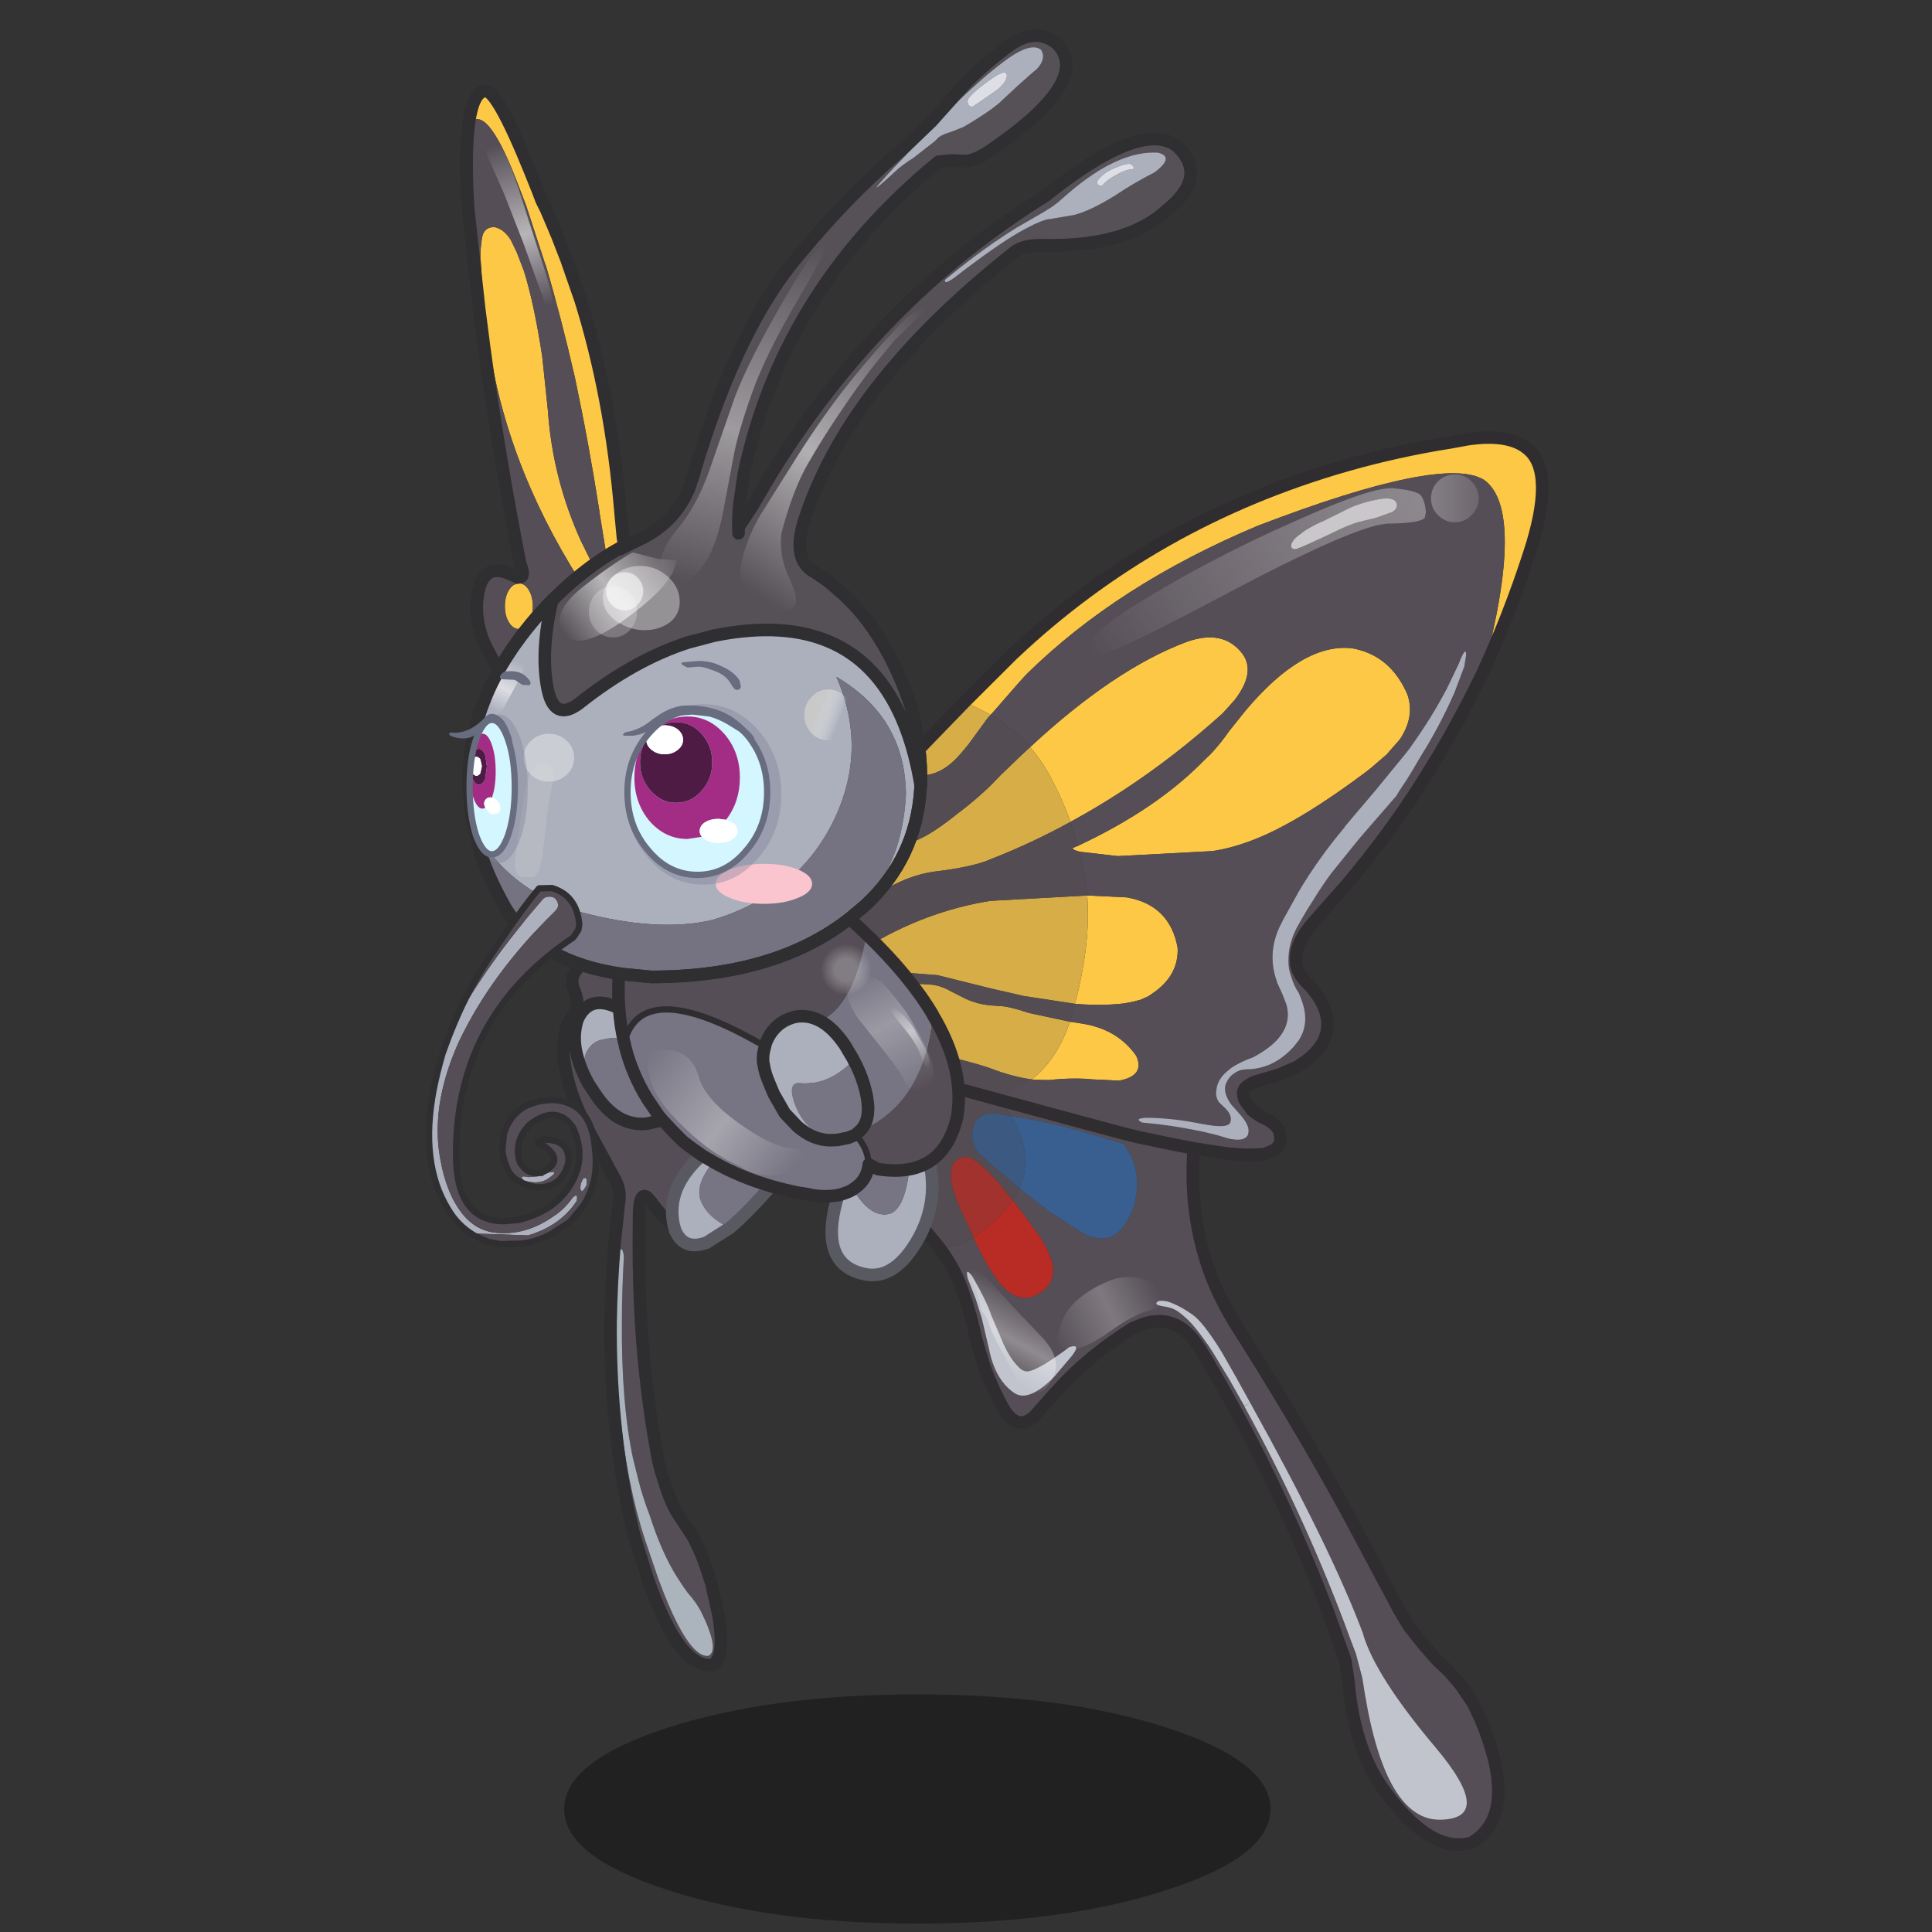 <svg xmlns:ffdec="https://www.free-decompiler.com/flash" xmlns:xlink="http://www.w3.org/1999/xlink" ffdec:objectType="frame" height="100" width="100" xmlns="http://www.w3.org/2000/svg"><rect width="100%" height="100%" fill="#333333" stroke="none"/><use ffdec:characterId="25" height="100" width="100" xlink:href="#a"/><defs><g id="a"><use ffdec:characterId="1" height="36.4" transform="matrix(.325 0 0 .326 29.2 87.7)" width="112.5" xlink:href="#b"/><use ffdec:characterId="2" height="132.3" transform="matrix(.325 0 0 .326 44.725 52.674)" width="102" xlink:href="#c"/><use ffdec:characterId="3" height="115.9" transform="matrix(.325 0 0 .326 43.6 22.324)" width="112.45" xlink:href="#d"/><use ffdec:characterId="4" height="96.6" transform="matrix(.325 0 0 .326 23.825 4.374)" width="30.15" xlink:href="#e"/><use ffdec:characterId="5" height="113.45" transform="matrix(.325 0 0 .326 28.825 49.524)" width="35.2" xlink:href="#f"/><use ffdec:characterId="6" height="22.2" transform="matrix(.325 0 0 .326 42.725 59.074)" width="18" xlink:href="#g"/><use ffdec:characterId="7" height="17.9" transform="matrix(.325 0 0 .326 34.475 58.924)" width="18.85" xlink:href="#h"/><use ffdec:characterId="8" height="21.25" transform="matrix(.325 0 0 .326 29.425 51.574)" width="17.7" xlink:href="#i"/><use ffdec:characterId="9" height="46.05" transform="matrix(.325 0 0 .326 31.675 47.224)" width="56.25" xlink:href="#j"/><use ffdec:characterId="10" height="21.7" transform="matrix(.325 0 0 .326 39.175 52.274)" width="18.7" xlink:href="#k"/><use ffdec:characterId="11" height="72.75" transform="matrix(.325 0 0 .326 23.933 27.174)" width="74.05" xlink:href="#l"/><use ffdec:characterId="12" height="28.65" transform="matrix(.325 0 0 .326 32.38 36.45)" width="24.8" xlink:href="#m"/><clipPath id="n" transform="matrix(1.006 0 0 .399 29.2 36.4)"><path d="M4.25 4.15Q5.35.95 6.8.95q1.5 0 2.6 3.2 1.05 3.05 1.05 7.5 0 4.4-1.05 7.55-1.1 3.1-2.6 3.1-1.45 0-2.55-3.1-1-3.15-1-7.55 0-4.45 1-7.5" fill="#d4f6ff" fill-rule="evenodd"/></clipPath><g clip-path="url(#n)"><use ffdec:characterId="14" height="20.1" transform="matrix(.325 0 0 .326 32.836 37.085)" width="16.8" xlink:href="#o"/></g><use ffdec:characterId="15" height="27.4" transform="matrix(.325 0 0 .326 32.25 36.515)" width="23.45" xlink:href="#p"/><use ffdec:characterId="16" height="23.55" transform="matrix(.325 0 0 .326 24.308 36.983)" width="9.25" xlink:href="#q"/><clipPath id="r" transform="matrix(.325 0 0 .326 23.25 36.95)"><path d="M4.25 4.15Q5.35.95 6.8.95q1.5 0 2.6 3.2 1.05 3.05 1.05 7.5 0 4.4-1.05 7.55-1.1 3.1-2.6 3.1-1.45 0-2.55-3.1-1-3.15-1-7.55 0-4.45 1-7.5" fill="#d4f6ff" fill-rule="evenodd"/></clipPath><g clip-path="url(#r)"><use ffdec:characterId="17" height="12.8" transform="matrix(.325 0 0 .326 24.324 37.976)" width="4.85" xlink:href="#s"/></g><use ffdec:characterId="18" height="22.8" transform="matrix(.325 0 0 .326 23.25 36.95)" width="10.95" xlink:href="#t"/><use ffdec:characterId="19" height="4.6" transform="matrix(.325 0 0 .326 25.87 34.211)" width="38.4" xlink:href="#u"/><use ffdec:characterId="20" height="76.3" transform="matrix(.325 0 0 .326 36.625 6.874)" width="77.95" xlink:href="#v"/><use ffdec:characterId="21" height="57.8" transform="matrix(.325 0 0 .326 22.037 45.737)" width="27.6" xlink:href="#w"/><use ffdec:characterId="22" height="87.7" transform="matrix(.325 0 0 .326 31.775 1.524)" width="73.05" xlink:href="#x"/><use ffdec:characterId="23" height="134" transform="scale(.72 .746)" width="138.95" xlink:href="#y"/></g><g id="c"><path d="m15.1 2.8 9.35 1.8q8.2 1.65 15.8 4.7l8.05 3.3q5.1 2.15 3.2 7.1-.9 11.85 3.5 22.05 1.3 2.9 3 5.7 9.55 14.9 17.8 29.85l8.45 15.8 1.5 2.5.9 1.15 1.65 2.05 1.95 2.2 1.9 1.8 1.45 1.65.65.85 1.7 2.5 1.2 2.5q6.35 15.15-1.4 19.7-6.7 1.95-14.4-9-4.15-6.05-5.15-15.85l-.05-.7-.35-2.3-.15-1.05-.15-.45L72.75 93q-6.45-16.7-14.6-31.6-2.7-4.95-5.6-9.75-1-1.6-2.15-2.65-2.95-2.7-7-1.35l-1.7.7q-6.7 4.25-11.15 9l-.45.5-1.15 1.25-.35.4-2.4 2.7q-3 2.9-5.45-1.95-1.5-2.85-2.55-5.7v-.05l-.05-.05-1.45-4.9q-.8-4.05-2.45-8.3-1.15-2.95-3.4-5.9 2.3.55 5.55-1.45l.5 1.05 1.85 3.55 1.85 2.65q2.8 3.25 5.5 2 3.35-1.35 2.95-4.9l-.75-2.2-1.25-2.2L24 29.7 22.7 28l1.05-1.9 4.65 3.6 5.15 3.35q3.2 1.85 5.45.35 1.55-1.05 2.7-3.7l.2-.5q1.65-5.85-1.55-10.15l-1.35-.4-4.45-1.35q-5.85-1.7-12.2-2.7-.95-1.55-2.3-3.15L15.1 2.8m17 49.9q1.55-2-.4-1.4-4.5 3.35-6.3 3.8-1 .3-1.95-.8-1.15-1.15-2.2-3.4l-1.95-4.55q-.8-2.4-3.1-6.35-1.15-1.5-.7.4l.1.25 1.2 3.1.95 3 1.15 4.9q.25 1.25.65 2.35 1.15 3.15 3.45 4.65 2.3 1.4 6.25-2.6l2.85-3.35m28.4 7.45L58.2 56l-1.6-2.8-.6-1.05q-3-4.85-4.7-6-1.7-1.2-3.05-1.75-1.35-.6-2.4-.4-.85.55.6.8 1.5.2 2.3.7.8.5 2 1.65 1.15 1.15 2.9 3.65l.05.05.85 1.3 2.65 4.35 2.35 4.15v.05Q69.4 78.5 76.4 97.55l.95 2.5 1 3.8.35 2.2q3.35 20.45 12.1 20.3 8.75-.2-.8-11.5-9.6-11.35-11.55-18.05v-.05q-5.1-13.55-17.95-36.6" fill="#554e56" fill-rule="evenodd" transform="translate(1 1)"/><path d="M22.35 14.6q6.35 1 12.2 2.7L39 18.65l1.35.4q3.2 4.3 1.55 10.15l-.2.5q-1.15 2.65-2.7 3.7-2.25 1.5-5.45-.35L28.4 29.7l-4.65-3.6q2.4-5.4-1.4-11.5" fill="#395f90" fill-rule="evenodd" transform="translate(1 1)"/><path d="m22.7 28 1.3 1.7 3.05 4.15 1.25 2.2.75 2.2q.4 3.55-2.95 4.9-2.7 1.25-5.5-2l-1.85-2.65-1.85-3.55-.5-1.05 1.55-1.1Q21 30.45 22.7 28" fill="#b92c25" fill-rule="evenodd" transform="translate(1 1)"/><path d="m32.1 52.7-2.85 3.35q-3.95 4-6.25 2.6-2.3-1.5-3.45-4.65-.4-1.1-.65-2.35l-1.15-4.9-.95-3-1.2-3.1-.1-.25q-.45-1.9.7-.4 2.3 3.95 3.1 6.35l1.95 4.55q1.05 2.25 2.2 3.4.95 1.1 1.95.8 1.8-.45 6.3-3.8 1.95-.6.4 1.4m27.45 7.95L57.2 56.5l-2.65-4.35-.85-1.3-.05-.05q-1.75-2.5-2.9-3.65-1.2-1.15-2-1.65t-2.3-.7q-1.45-.25-.6-.8 1.05-.2 2.4.4 1.35.55 3.05 1.75 1.7 1.15 4.7 6l.6 1.05 1.6 2.8 2.3 4.15-.95.5m.95-.5q12.85 23.05 17.95 36.6v.05q1.95 6.7 11.55 18.05 9.55 11.3.8 11.5-8.75.15-12.1-20.3l-.35-2.2-1-3.8-.95-2.5q-7-19.05-16.85-36.85l.95-.55" fill="#c1c4cd" fill-rule="evenodd" transform="translate(1 1)"/><path d="m15.1 2.8 4.95 8.65q1.35 1.6 2.3 3.15l-2.05-.35-.2-.05q-1.25-.1-2.3.35-1.8 1.1-1.55 3.8.3 1.45 1.3 2.45l.45.3 1.2 1.15 4.55 3.85L22.7 28q-2.5-3.25-4.3-4.9-1.95-1.85-3.1-2h-.4q-4.1.85-.2 9.05l1.7 3.75q-3.25 2-5.55 1.45l-2.3-2.8L0 0l8.6 1.45 6.5 1.35" fill="#534d53" fill-rule="evenodd" transform="translate(1 1)"/><path d="m23.75 26.1-4.55-3.85L18 21.1l-.45-.3q-1-1-1.3-2.45-.25-2.7 1.55-3.8 1.05-.45 2.3-.35l.2.05 2.05.35q3.8 6.1 1.4 11.5" fill="#3c5a81" fill-rule="evenodd" transform="translate(1 1)"/><path d="m16.4 33.9-1.7-3.75q-3.9-8.2.2-9.05h.4q1.15.15 3.1 2 1.8 1.65 4.3 4.9-1.7 2.45-4.75 4.8l-1.55 1.1" fill="#a1322d" fill-rule="evenodd" transform="translate(1 1)"/><path d="M11.85 36.35q2.25 2.95 3.4 5.9 1.65 4.25 2.45 8.3l1.45 4.9.05.05v.05q1.05 2.85 2.55 5.7 2.45 4.85 5.45 1.95l2.4-2.7.35-.4 1.15-1.25.45-.5q4.45-4.75 11.15-9l1.7-.7q4.05-1.35 7 1.35 1.15 1.05 2.15 2.65 2.9 4.8 5.6 9.75Q67.3 77.3 73.75 94l2.75 7.65.15.45.15 1.05.35 2.3.05.7q1 9.8 5.15 15.85 7.7 10.95 14.4 9 7.75-4.55 1.4-19.7l-1.2-2.5-1.7-2.5-.65-.85-1.45-1.65-1.9-1.8-1.95-2.2-1.65-2.05-.9-1.15-1.5-2.5-8.45-15.8Q68.55 63.35 59 48.45q-1.7-2.8-3-5.7-4.4-10.2-3.5-22.05 1.9-4.95-3.2-7.1l-8.05-3.3q-7.6-3.05-15.8-4.7L16.1 3.8 9.6 2.45 1 1m10.85 35.35-2.3-2.8" fill="none" stroke="#302d31" stroke-linecap="round" stroke-linejoin="round" stroke-width="2"/><path d="M16.35 40.5q-.85-3.65 1.75-.7l5.1 5.6 4.15 4.35q2.2 2.35 2.2 4.35 0 1.45-1.05 3-1.15 1.65-2.45 1.65-.9 0-1.35-.35-.75-.5-1.5-2.2l-1.6-3-1.45-2.65-.85-1.8-.15-.4-.65-1.75-.8-1.15q-.35-1.9-1.6-5.05l.25.1" fill="url(#z)" fill-rule="evenodd" transform="translate(1 1)"/><path d="M44.85 45.35q-2.75.65-6.75 3.5-4.05 2.9-6.25 2.8-2.25-.1-2.05-1.5.45-3.65 2.5-5.7 2.1-2.15 5.6-3.6 3.5-1.45 7.3.25 2.4 3.55-.35 4.25" fill="url(#A)" fill-rule="evenodd" transform="translate(1 1)"/></g><g id="d"><path d="m19.5 41.95 7.55-7.5Q49.6 13.15 80.25 4.4 88.3 2.1 96.85.75l2.75-.5q6.6-.95 9.55 1.55 4.5 3.65.25 16.6-3.15 9.7-7.35 18.8 6.8-25.6.2-30.45-6.4-4.1-36.1 7.25Q43.8 23.35 29.3 37.6l-1.1 1.2-4.55 5.2-4.15-2.05m4.1 2.1.05-.05-.05.05M36.35 61q-1.45-3.95-3.55-7.75-1.25-2.2-2.9-4.1 13.4-12.4 24.9-16.7 5.85-2.1 8.9 1.85 2.2 2.95-1.25 7.4l-1.9 2.1q-3.85 3.45-7.8 6.5-7.9 6.1-16.4 10.7m1.2 3.8Q50.1 58.95 57.7 51.15l.9-.85q1.7-1.8 3-3.7l2.65-3.3q9.1-10.75 16.95-9.85 6.1 1.1 8.8 7.35 1.2 3.5-1.2 7.1l-2.1 2.4-2.5 2.15-1.1.85q-7.2 5.35-12.75 8.3-6.05 3.25-11.4 4.05l-15.1.8-6.05-.7q-1.2-.3-1.1-.6l.85-.35M39 72.7l6.3.3q6.85 1.2 8.1 8 .2 4.4-4 7.25l-.75.5-.15.05-1 .45-1.35.35-1.4.25q-3.55.4-7.7.05Q39.6 80.2 39 72.7m-2.75 20.05 2 .3q5.6.9 8.55 5.1 1.45 3.15-2.7 3.95l-4.15-.2q-2.25-.25-5.4-.05l-1.75.15-2.2-.05-.4-.05q3.95-3.1 6.05-9.15m-33.5-6-.05-.05h.05v.05" fill="#fdc846" fill-rule="evenodd" transform="translate(0 1)"/><path d="m23.65 44 4.55-5.2 1.1-1.2Q43.8 23.35 66.15 14q29.7-11.35 36.1-7.25 6.6 4.85-.2 30.45-3.2 6.65-6.95 13l-2.65 4.3-1.35 2.1-.3.45-.45.65-.25.35v.05q-4.55 6.7-9.85 12.95l-5.1 5.75q-3.05 3.4-2.9 6.2 0 .9.4 1.75.55 1.1 1.4 1.9 1.25 1.25 2.1 2.7 3.1 5.5-2.35 9.65l-1.45.95-2.8 1.2-3.25.95-.5.15q-1.2.45-1.75 1.15l-.2.45q-.05.6.2 1.25l.3.5.65.85.15.25q.65.6 1.7 1.2 2.1.9 2.7 2.15l.1.25.15 1.1-.15.75-.6.85-1.75.75-.65.05q-1.9.2-4.95-.1h-.15l-2.45-.35-3.15-.5-3.15-.6-5.5-1.15-2.1-.5-1.3-.35-4.5-1.2-15-4.05q3.3-1.2 5.8-3.1l.4.05 2.2.05 1.75-.15q3.15-.2 5.4.05l4.15.2q4.15-.8 2.7-3.95-2.95-4.2-8.55-5.1l-2-.3.65-2.25.15-.6q4.15.35 7.7-.05l1.4-.25 1.35-.35 1-.45.15-.05.75-.5q4.2-2.85 4-7.25-1.25-6.8-8.1-8l-6.3-.3-.35-2.8-.85-4.15 6.05.7 15.1-.8q5.35-.8 11.4-4.05 5.55-2.95 12.75-8.3l1.1-.85 2.5-2.15 2.1-2.4q2.4-3.6 1.2-7.1-2.7-6.25-8.8-7.35-7.85-.9-16.95 9.85l-2.65 3.3q-1.3 1.9-3 3.7l-.9.85q-7.6 7.8-20.15 13.65l-1.2-3.8q8.5-4.6 16.4-10.7 3.95-3.05 7.8-6.5l1.9-2.1q3.45-4.45 1.25-7.4-3.05-3.95-8.9-1.85-11.5 4.3-24.9 16.7-2.65-3-6.25-5.15m75.7-9.5q-.05-1.55-1.2 1.45L96.3 39.8q-2.5 4.75-5.75 9.25l-.05.1-.9 1.15-4.6 5.6-3.7 4.35L80 61.8v.05q-4.25 5.05-7.3 10.2l-2.5 4.5-.2.4q-2.5 4.65-.8 9.4l.05.2.8 1.75.65 1.65q.5 1.7 0 3.25-.9 2.85-5.2 5.15-2.2.8-3.6 1.75l-.1.1q-2.1 1.5-2.25 3.5-.15 1 .45 1.85l1.05 1q1.2 1.25.65 2.35-.6.65-3 .3l-1.25-.2q-5-1-9.1-1-1.8.1-.8.65l.2.1q4.7.4 8.85 1.3l.6.1 2.3.55 2.2.65h.1q2.25.45 2.8-.65v-.05q.45-1.2-1.1-3l-1.6-1.8-.2-.3q-1.15-1.8-.55-3.1.45-1 1.25-1.5.8-.6 1.9-.65 4.3 0 7.55-3.55l.8-1q1.95-2.9.35-6.8l-.3-.75q-.8-1.2-1.15-2.45-.5-1.25-.5-2.55v-.3q0-2.45 1.25-4.95 1.35-2.45 2.75-4.6 1.35-2.2 2.8-4.15l4.45-5.5 6-6.9.15-.3.45-.7.3-.45.6-.9.75-1.2 1.75-2.95.8-1.3q2.5-4.2 4.4-8.55l1.55-4.1.3-1.85" fill="#554e56" fill-rule="evenodd" transform="translate(0 1)"/><path d="m99.35 34.5-.3 1.85-1.55 4.1Q95.6 44.8 93.1 49l-.8 1.3-1.75 2.95-.75 1.2-.6.9-.3.45-.45.7-.15.3-6 6.9-4.45 5.5q-1.45 1.95-2.8 4.15-1.4 2.15-2.75 4.6-1.25 2.5-1.25 4.95v.3q0 1.3.5 2.55.35 1.25 1.15 2.45l.3.75q1.6 3.9-.35 6.8l-.8 1q-3.25 3.55-7.55 3.55-1.1.05-1.9.65-.8.5-1.25 1.5-.6 1.3.55 3.1l.2.3 1.6 1.8q1.55 1.8 1.1 3v.05q-.55 1.1-2.8.65h-.1l-2.2-.65-2.3-.55-.6-.1q-4.15-.9-8.85-1.3l-.2-.1q-1-.55.8-.65 4.1 0 9.1 1l1.25.2q2.4.35 3-.3.55-1.1-.65-2.35l-1.05-1q-.6-.85-.45-1.85.15-2 2.25-3.5l.1-.1q1.4-.95 3.6-1.75 4.3-2.3 5.2-5.15.5-1.55 0-3.25l-.65-1.65-.8-1.75-.05-.2q-1.7-4.75.8-9.4l.2-.4 2.5-4.5q3.05-5.15 7.3-10.2v-.05l1.3-1.55L85 55.9l4.6-5.6.9-1.15.05-.1q3.25-4.5 5.75-9.25l1.85-3.85q1.15-3 1.2-1.45" fill="#acb0bc" fill-rule="evenodd" transform="translate(0 1)"/><path d="M19.5 41.95 23.65 44l-.05.05-.4.4-3.15 4.3-1.3 1.55q-4.3 4.9-9.25 2.6v-.65l10-10.3m10.4 7.2q1.65 1.9 2.9 4.1 2.1 3.8 3.55 7.75-6.2 3.4-12.75 5.95l-.35.15q-2.8 1.1-8.15 1.75-5.4.65-10.35 4.3l3.8-7.6 3.35-1.65q2.45-1 6.45-4.2 2.75-2.05 5.25-4.45l1.7-1.75 3.35-3.2 1.25-1.15m7.15 40.75-8.2-1.25-5.25-1.2-8.45-2.1-11.55-.9v-3.4q9.55-5.85 20-7.5L39 72.7q.6 7.5-1.95 17.2m-.8 2.85q-2.1 6.05-6.05 9.15-3.05-.4-6.6-1.75-2.85-1.1-18.55-4.7H5l-2.25-8.7v-.05q10.7-.1 12.05.25 1.3.25 2.55 1l1.8.9q1.95 1.05 4.45 1.3l1.5.1q1.5.05 4.6 1.1l6.55 1.4" fill="#d7ad47" fill-rule="evenodd" transform="translate(0 1)"/><path d="m23.6 44.05.05-.05q3.6 2.15 6.25 5.15l-1.25 1.15-3.35 3.2-1.7 1.75q-2.5 2.4-5.25 4.45-4 3.2-6.45 4.2l-3.35 1.65-3.8 7.6q4.95-3.65 10.35-4.3 5.35-.65 8.15-1.75l.35-.15Q30.15 64.4 36.35 61l1.2 3.8-.85.35q-.1.3 1.1.6l.85 4.15.35 2.8-15.4.85q-10.45 1.65-20 7.5v3.4l11.55.9 8.45 2.1 5.25 1.2 8.2 1.25-.15.6-.65 2.25-6.55-1.4q-3.1-1.05-4.6-1.1l-1.5-.1q-2.5-.25-4.45-1.3l-1.8-.9q-1.25-.75-2.55-1-1.35-.35-12.05-.25L0 76.55 9.5 52.9q4.95 2.3 9.25-2.6l1.3-1.55 3.15-4.3.4-.4m.8 60.95-18.15-4.95-1.2-4.6q15.7 3.6 18.55 4.7 3.55 1.35 6.6 1.75-2.5 1.9-5.8 3.1" fill="#534d53" fill-rule="evenodd" transform="translate(0 1)"/><path d="M102.05 38.2q4.2-9.1 7.35-18.8 4.25-12.95-.25-16.6Q106.2.3 99.6 1.25l-2.75.5Q88.3 3.1 80.25 5.4q-30.65 8.75-53.2 30.05l-7.55 7.5-10 10.3m92.55-15.05q-3.2 6.65-6.95 13l-2.65 4.3-1.35 2.1-.3.45-.45.65-.25.35v.05q-4.55 6.7-9.85 12.95l-5.1 5.75q-3.05 3.4-2.9 6.2 0 .9.4 1.75.55 1.1 1.4 1.9 1.25 1.25 2.1 2.7 3.1 5.5-2.35 9.65l-1.45.95-2.8 1.2-3.25.95-.5.15q-1.2.45-1.75 1.15l-.2.45q-.05.6.2 1.25l.3.5.65.85.15.25q.65.6 1.7 1.2 2.1.9 2.7 2.15l.1.25.15 1.1-.15.75-.6.85-1.75.75-.65.05q-1.9.2-4.95-.1h-.15l-2.45-.35-3.15-.5-3.15-.6-5.5-1.15-2.1-.5-1.3-.35-4.5-1.2-15-4.05-18.15-4.95-2.3-.65" fill="none" stroke="#302d31" stroke-linecap="round" stroke-linejoin="round" stroke-width="2"/><path d="m85.1 12.7-3.05.75q-1.3.4-2.9 1.15l-2 .95-1.3.6-2.2 1-1.25.5-.3.05q-.45.05-.6-.35-.1-.4.25-.9.3-.5 1.15-1.1.8-.65 1.75-1.15.85-.5 2.05-1l3.15-1.55q1.95-1.1 5-1.75 3.05-.7 3.45.6.15.8-.7 1.3l-2.5.9" fill="#fff" fill-opacity=".682" fill-rule="evenodd" transform="translate(0 1)"/><path d="M60.4 25.2q-21.75 11.55-20.85 9.15-2.2-2.25 8.7-8.75Q59.1 19 71.8 13.4q12.65-5.7 16-5.35 3.3.3 4.2 1l.15.15q.6.8.8 2.6l-.2.95q-.85.85-5.7.9-4.85 0-26.65 11.55m24.7-12.5 2.5-.9q.85-.5.7-1.3-.4-1.3-3.45-.6-3.05.65-5 1.75L76.7 13.2q-1.2.5-2.05 1-.95.5-1.75 1.15-.85.6-1.15 1.1-.35.5-.25.9.15.4.6.35l.3-.05 1.25-.5 2.2-1 1.3-.6 2-.95q1.6-.75 2.9-1.15l3.05-.75" fill="url(#B)" fill-rule="evenodd" transform="translate(0 1)"/><path d="M101.35 9.65q0 1.55-1.15 2.65-1.1 1.15-2.65 1.15-1.55 0-2.7-1.15-1.1-1.1-1.1-2.65 0-1.55 1.1-2.7 1.15-1.1 2.7-1.1 1.55 0 2.65 1.1 1.15 1.15 1.15 2.7" fill="url(#C)" fill-rule="evenodd" transform="translate(0 1)"/></g><g id="e"><path d="M.35 5.3Q1 .4 2.8.05q1.85-.75 7.35 12.8l.2.5.95 2.35.65 1.7.7 1.4 1.2 2.8.45 1.1.1.2 1.5 3.85 2.25 6.45q4.8 15.35 6.35 33.5l.4 4.25q.15 1.15 3.25 12.7-2.05-4.6-3.1 1.45-2.2-7.9-2.85-11.85l-1-6.1-.05-.45q-1.7-10.85-3.9-21.2Q15 35.75 12.6 27.65l-.05-.05-3.05-9.35-1.7-4.4Q3.05 1.75.35 5.3m24.7 79.8-5.45-4.95Q6.75 61 3.6 40.65l-.8-6.2q-.35-3.65-.55-7.5-.15-1.05.15-3.2.2-2.2 2.1-2.1 1.35.3 2.35 1.75l.2.3.95 1.95 1.15 3q1.6 5.1 2.9 13.55l.9 8.55q.75 10.8 5.25 20.7l4.05 8.15 2.8 5.5m-14.5-3.25q0 1.5-.65 2.55-.65 1.05-1.55 1.05-.95 0-1.6-1.05-.65-1.05-.65-2.55 0-1.55.65-2.6.4-.6.85-.85l.75-.2q.9 0 1.55 1.05t.65 2.6" fill="#fdc846" fill-rule="evenodd" transform="translate(1 1)"/><path d="m.3 5.8.05-.5q2.7-3.55 7.45 8.55l1.7 4.4 3.05 9.35.05.05q2.4 8.1 4.65 17.85 2.2 10.35 3.9 21.2l.05.45 1 6.1q.65 3.95 2.85 11.85-8.1 1.7-11.05 5.6-2.95 3.85-7.1 3.9-3.65-5.5-4.45-7.85-1.15-3.25-.7-6.5.8-5.6 5.35-3.45l1.1.45h.2q1-.05.15-2.1-3.4-17.2-5.75-34.4l-.8-6.2-1.75-15.9q-.5-8.3.05-12.85m10.25 76.05q0-1.55-.65-2.6T8.35 78.2l-.75.2q-.45.25-.85.85-.65 1.05-.65 2.6 0 1.5.65 2.55.65 1.05 1.6 1.05.9 0 1.55-1.05t.65-2.55m14.5 3.25-2.8-5.5-4.05-8.15q-4.5-9.9-5.25-20.7l-.9-8.55q-1.3-8.45-2.9-13.55l-1.15-3-.95-1.95-.2-.3q-1-1.45-2.35-1.75-1.9-.1-2.1 2.1-.3 2.15-.15 3.2.2 3.85.55 7.5l.8 6.2q3.15 20.35 16 39.5l5.45 4.95" fill="#554e56" fill-rule="evenodd" transform="translate(1 1)"/><path d="M1.35 6.3Q2 1.4 3.8 1.05q1.85-.75 7.35 12.8l.2.5.95 2.35.65 1.7.7 1.4 1.2 2.8.45 1.1.1.2 1.5 3.85 2.25 6.45q4.8 15.35 6.35 33.5l.4 4.25q.15 1.15 3.25 12.7M7.9 95.6q-3.65-5.5-4.45-7.85-1.15-3.25-.7-6.5.8-5.6 5.35-3.45l1.1.45h.2q1-.05.15-2.1-3.4-17.2-5.75-34.4l-.8-6.2-1.75-15.9q-.5-8.3.05-12.85" fill="none" stroke="#2f2e30" stroke-linecap="round" stroke-linejoin="round" stroke-width="2"/><path d="m12.45 33.65-3.4-9.45L6 16.4l-2.35-5.3q-.85-1.8-.1-2.35L5.2 8.7q.95.5 3.1 6.95l4.35 13.45q2.2 7-.2 4.55" fill="url(#D)" fill-rule="evenodd" transform="translate(1 1)"/></g><g id="f"><path d="m10.55 3.3 22.65 32q-3.8 4.35-6.55 6.3-2.15 1.45-3.6 1.7l-2.4-.25-1.85-.8-1.2-.7Q15.85 40.5 14.1 38l-.7-.8q-1.15-.9-1.3 2.15l-.05 5.05q0 6.4.35 12.5.7 11.35 2.7 21.85.4 1.8.95 3.4.95 3.3 2.35 5.5l2.2 3.3q1.6 2.95 2.7 6.65l.3.9 1.1 4.9q1.2 7-1 8.05-5.25.55-10.3-13.85l-2.1-6.75-.85-3.65Q7.4 72.7 7.55 56.9q.1-6.15.65-12.5l.65-6.1q.45-2.35-.8-4.35l-4.3-7.9Q1 20.9.25 16.1q-.3-1.65-.2-3 .1-2.85 1.5-4.9 1.25-1.5.2-3.9T3.2 0l5.7 1.25.2.2 1.25 1.5.2.35m-.9 43.65v-.55q-.3-1.7-.75-.5-.4 5.65-.45 11-.15 13.8 2.15 25.25.95 4.85 2.4 9.3l2.1 6.15q4.65 12.65 8 12.4 1.85-.8-.95-6.65-.85-1.75-2.3-3.35l-.55-.75-1.1-1.65q-2.5-3.95-4.4-9.85-1.15-3-1.8-5.6l-.9-3.6q-1.85-8.7-1.75-21.65 0-4.7.3-9.95" fill="#554e56" fill-rule="evenodd" transform="translate(1 1)"/><path d="M9.65 46.95q-.3 5.25-.3 9.95-.1 12.95 1.75 21.65l.9 3.6q.65 2.6 1.8 5.6 1.9 5.9 4.4 9.85l1.1 1.65.55.75q1.45 1.6 2.3 3.35 2.8 5.85.95 6.65-3.35.25-8-12.4L13 91.45q-1.45-4.45-2.4-9.3Q8.3 70.7 8.45 56.9q.05-5.35.45-11 .45-1.2.75.5v.55" fill="#abb4bd" fill-rule="evenodd" transform="translate(1 1)"/><path d="m11.55 4.3 22.65 32q-3.8 4.35-6.55 6.3-2.15 1.45-3.6 1.7l-2.4-.25-1.85-.8-1.2-.7Q16.85 41.5 15.1 39l-.7-.8q-1.15-.9-1.3 2.15l-.05 5.05q0 6.4.35 12.5.7 11.35 2.7 21.85.4 1.8.95 3.4.95 3.3 2.35 5.5l2.2 3.3q1.6 2.95 2.7 6.65l.3.9 1.1 4.9q1.2 7-1 8.05-5.25.55-10.3-13.85l-2.1-6.75-.85-3.65Q8.4 73.7 8.55 57.9q.1-6.15.65-12.5l.65-6.1q.45-2.35-.8-4.35l-4.3-7.9Q2 21.9 1.25 17.1q-.3-1.65-.2-3 .1-2.85 1.5-4.9 1.25-1.5.2-3.9T4.2 1l5.7 1.25.2.2 1.25 1.5.2.35z" fill="none" stroke="#2e2e30" stroke-linecap="round" stroke-linejoin="round" stroke-width="2"/></g><g id="g"><path d="M15.55 2.2q1.55 6.75-2.1 12.85l-.1.15q-3.65 5.95-8.3 4.85Q.9 19.1.15 15.2q-.55-3 .9-7.7l.4-.1.25-1.1v-.35q0-.75.3-.85l.2-.05.45.25q3.2 6.1 6.6 5.2 2.9-.95 3.35-10.15 1.75 2.6 2.95 1.85M1.7 5.95l.5-.9-.5.9" fill="#acb0bc" fill-rule="evenodd" transform="translate(1 1)"/><path d="m1.05 7.5.65-1.55v.35l-.25 1.1-.4.1M2.2 5.05q1.5-2.8 3.7-4Q9.7-.6 12.6.35q-.45 9.2-3.35 10.15-3.4.9-6.6-5.2l-.45-.25" fill="#777583" fill-rule="evenodd" transform="translate(1 1)"/><path d="M13.6 1.35q1.6.55 2.95 1.85 1.55 6.75-2.1 12.85l-.1.15q-3.65 5.95-8.3 4.85-4.15-.95-4.9-4.85-.55-3 .9-7.7l.65-1.55.5-.9q1.5-2.8 3.7-4 3.8-1.65 6.7-.7z" fill="none" stroke="#595962" stroke-linecap="round" stroke-linejoin="round" stroke-width="2"/></g><g id="h"><path d="m9.15 13.2-3.7 2.35q-2.1.75-3.4 0-1-.55-1.6-1.95l-.25-.9q-1.25-6 4.6-11.1Q6.8.1 9.25 0 3.55 5.05 4.4 8.5q.9 2.9 4.75 4.7" fill="#acb0bc" fill-rule="evenodd" transform="translate(1 1)"/><path d="M9.25 0q2.95.3 4.35 1l1.4.8q3.2 2 .8 4.65Q12 10.8 9.15 13.2 5.3 11.4 4.4 8.5 3.55 5.05 9.25 0" fill="#777583" fill-rule="evenodd" transform="translate(1 1)"/><path d="m10.15 14.2-3.7 2.35q-2.1.75-3.4 0-1-.55-1.6-1.95l-.25-.9q-1.25-6 4.6-11.1 2-1.5 4.45-1.6 2.95.3 4.35 1l1.4.8q3.2 2 .8 4.65-3.8 4.35-6.65 6.75z" fill="none" stroke="#595962" stroke-linecap="round" stroke-linejoin="round" stroke-width="2"/></g><g id="i"><path d="M2.15 12.8Q.4 9.6.05 6.8q-.25-2.15.4-4.15Q2.35-1.5 7.05.9 10.8 3.35 12 4.75q1.15 1.35 1.85 2.8-1.15-1.5-4.45-1.8-3.3-.35-4.7.05-1.75.25-2.6 1.65-.55.8-.55 1.75.1 1.75.6 3.6" fill="#acb0bc" fill-rule="evenodd" transform="translate(1 1)"/><path d="M2.15 12.8q-.5-1.85-.6-3.6 0-.95.55-1.75.85-1.4 2.6-1.65 1.4-.4 4.7-.05 3.3.3 4.45 1.8 2.65 4.5 1.55 9.95l-.3.5-1.05.6-2.5.6q-4.85.55-8.35-4.8l-1.05-1.6" fill="#777583" fill-rule="evenodd" transform="translate(1 1)"/><path d="M14.85 8.55q-.7-1.45-1.85-2.8-1.2-1.4-4.95-3.85-4.7-2.4-6.6 1.75-.65 2-.4 4.15.35 2.8 2.1 6l1.05 1.6q3.5 5.35 8.35 4.8l2.5-.6 1.05-.6.3-.5q1.1-5.45-1.55-9.95z" fill="none" stroke="#2e2e30" stroke-linecap="round" stroke-linejoin="round" stroke-width="2"/></g><g id="j"><path d="M.95 19.65q-.6-2.55-.8-5.25-.25-2.8 0-5.95l.25.05L36.9 0l2.4 2.25.25.25Q37.5 13.8 32.2 16.25q-4.85 2.5-6.4 4.25l-.8 1-.3-.25-1.2-.85 1.2.85.3.25-.05.3-.25-.55-.5-.1-.65-.6-.05-.15-.1-.1-.05-.05-2.15-1.2q-9.35-5.1-14.5-4.6-4.5.45-5.75 5.2m49.1-4.45Q55.2 23.75 54 31.35l-.1.45q-1.25 4.85-4.4 6.8-1.2.75-2.7 1.1-2.45.55-5.5.05L39.9 39q-.2-2.8-2.15-4.65l.65-.55q10.45-4.5 11.65-18.6" fill="#554e56" fill-rule="evenodd" transform="translate(1 1)"/><path d="M25.7 22.05q-.45.2-.75-.25l.05-.3.7.55" fill="#acb0bc" fill-rule="evenodd" transform="translate(1 1)"/><path d="M.95 19.65q1.25-4.75 5.75-5.2 5.15-.5 14.5 4.6l2.15 1.2.05.05.1.1.05.15.65.6.5.1.25.55q.3.45.75.25l-.7-.55.8-1q1.55-1.75 6.4-4.25 5.3-2.45 7.35-13.75 6.8 6.5 10.5 12.65v.05q-1.2 14.1-11.65 18.6l-.65.55Q39.7 36.2 39.9 39q-.25 2.35-2.05 3.65l-.65.45-.5.25-.8.3-.5.15-.4.1q-2.05.35-4.15 0l-.15-.05-.35-.05-.1-.05-1.65-.25-1.8-.4-.45-.1-1.9-.5q-5-1.45-9.1-3.75l-1.9-1.1-2.05-1.45-1.15-.9-1.6-1.6-1.5-1.6-.65-.75-1.85-2.7q-2.35-3.8-3.5-8.15l-.05-.2-.1-.55-.05-.1m24.75 2.4 4.7 4.1q3.85 3.65 7.35 8.2-3.5-4.55-7.35-8.2l-4.7-4.1m9 13.05v.05h.2l-.2-.05" fill="#777583" fill-rule="evenodd" transform="translate(1 1)"/><path d="m40.55 3.5-.25-.25L37.9 1 1.4 9.5l-.25-.05q-.25 3.15 0 5.95.2 2.7.8 5.25l.05.1.1.55.05.2q1.15 4.35 3.5 8.15l1.85 2.7.65.75 1.5 1.6 1.6 1.6 1.15.9 2.05 1.45 1.9 1.1q4.1 2.3 9.1 3.75l1.9.5.45.1 1.8.4 1.65.25.1.05.35.05.15.05q2.1.35 4.15 0l.4-.1.5-.15.8-.3.5-.25.65-.45q1.8-1.3 2.05-3.65l1.4.75q3.05.5 5.5-.05 1.5-.35 2.7-1.1 3.15-1.95 4.4-6.8l.1-.45q1.2-7.6-3.95-16.15v-.05Q47.35 10 40.55 3.5" fill="none" stroke="#302d31" stroke-linecap="round" stroke-linejoin="round" stroke-width="2"/><path d="M.95 19.65q1.25-4.75 5.75-5.2 5.15-.5 14.5 4.6l2.15 1.2.05.05.1.1 1.2.85.3.25.7.55 4.7 4.1q3.85 3.65 7.35 8.2Q39.7 36.2 39.9 39" fill="none" stroke="#302d31" stroke-linecap="round" stroke-linejoin="round" transform="translate(1 1)"/><path d="M39.05 10.85Q37.95 12 36.3 12t-2.8-1.15Q32.35 9.7 32.35 8.1q0-1.65 1.15-2.85 1.15-1.1 2.8-1.1t2.75 1.1q1.2 1.2 1.2 2.85 0 1.6-1.2 2.75" fill="url(#E)" fill-rule="evenodd" transform="translate(1 1)"/><path d="m42.75 21.55-4.1-5.15q-1.85-2.2-2.4-5.25.1-2.75 2.35-2.3 2.2.45 3.2 1.15.9.65 4 4.75 1.8 2.75 3.2 5.7 1.2 2.6 1.2 4 0 1.3-.85 2.55-.85 1.25-2.15.45-1.3-.75-1.7-1.85-.5-1.15-2.75-4.05" fill="url(#F)" fill-rule="evenodd" transform="translate(1 1)"/><path d="m43.5 14.65.2-.65q2.4 1.6 3.55 3.7l1.7 3.05q.5.9.6 2.2.1 1.25-.35.8-.45-.55-1.15-2.35-.75-1.9-2.7-4.2-1.9-2.3-1.85-2.55" fill="url(#G)" fill-rule="evenodd" transform="translate(1 1)"/><path d="M5.15 25.65Q4.2 22.4 4.9 21.5q.65-.95 3.9-.55 3.05.7 4.05 4.25 1 3.45 6.3 7.25 5.3 3.75 8.25 4 2.9.2 2.35 2-.6 1.85-4.1 2.25-3.55.45-6.2-1.35-4.5-1.9-8.9-6.15-4.5-4.2-5.4-7.55" fill="url(#H)" fill-rule="evenodd" transform="translate(1 1)"/></g><g id="k"><path d="M11.6 19.65q-2.95.3-5.45-1.6l-.65-.5-2.05-2.15-1.75-3.05-.3-.7-.7-1.7Q.25 8.8.1 7.75L0 7.3q-.1-1.25.3-2.5l.05-.3q.6-1.8 1.95-3Q3.45.5 5.05.1q2.1-.4 4.05.65 2 1.05 3.9 3.8l1.25 2.1.15.3q-3.85 3.95-8.2 3.7-2.35-.45-1.3 2.9 1.8 5.25 6.7 6.05v.05" fill="#acb0bc" fill-rule="evenodd" transform="translate(1 1)"/><path d="M14.4 6.95q.95 1.7 1.55 3.6 1.8 5.65-.65 7.75l-.65.55-1.1.45-1.75.35-.2-.05q-4.9-.8-6.7-6.05-1.05-3.35 1.3-2.9 4.35.25 8.2-3.7" fill="#777583" fill-rule="evenodd" transform="translate(1 1)"/><path d="M12.6 20.65q-2.95.3-5.45-1.6l-.65-.5-2.05-2.15-1.75-3.05-.3-.7-.7-1.7q-.45-1.15-.6-2.2L1 8.3q-.1-1.25.3-2.5l.05-.3q.6-1.8 1.95-3 1.15-1 2.75-1.4 2.1-.4 4.05.65 2 1.05 3.9 3.8l1.25 2.1.15.3q.95 1.7 1.55 3.6 1.8 5.65-.65 7.75l-.65.55-1.1.45-1.75.35h-.2z" fill="none" stroke="#2e2e30" stroke-linecap="round" stroke-linejoin="round" stroke-width="2"/></g><g id="l"><path d="M16.4 10.95q6.1-6.05 12.4-9.1Q32.2.35 34.55.2l4.9-.15 5.05.5Q46.95.9 49.55 2l4.2 1.75q1.6.8 3.65 2.15l2.9 2 .95.8 1.5 1.3q5.9 5.35 9.7 14.85l1 2.7q1.9 6.95 1.65 12.9-2.9-17.6-14.05-22.7-7.5-3.45-18.8-1.2l-4.2 1.1q-8.7 2.8-17.4 9.7-4.05 3-5.05-2.7-1.05-5.75.8-13.7" fill="#565157" fill-rule="evenodd" transform="translate(-2.1 1)"/><path d="m75.1 40.45-.05.5q-.7 10.95-8.8 18.45l-.2-.15q6.1-6.6 6.7-17.45-.15-12.3-11.1-18.7 5.15 11.6-.55 23.1-5.8 11.5-19.15 15.5-8.7 2.05-21.25-1.3Q8.9 56.75 3.9 46.85q-2-9.55 1.15-18.55 3-8.55 10.65-16.65l.7-.7q-1.85 7.95-.8 13.7 1 5.7 5.05 2.7 8.7-6.9 17.4-9.7l4.2-1.1q11.3-2.25 18.8 1.2 11.15 5.1 14.05 22.7" fill="#acb0bc" fill-rule="evenodd" transform="translate(-2.1 1)"/><path d="m66.25 59.4-2.45 2.05q-11.9 9.3-31.65 9.3l-4.6-.45Q14.5 68.45 9.05 59.95 6.25 55 5.2 51.6l-1.3-4.75q5 9.9 16.8 13.55 12.55 3.35 21.25 1.3 13.35-4 19.15-15.5 5.7-11.5.55-23.1 10.95 6.4 11.1 18.7-.6 10.85-6.7 17.45l.2.15" fill="#757381" fill-rule="evenodd" transform="translate(-2.1 1)"/><path d="M14.3 11.95q-1.85 7.95-.8 13.7 1 5.7 5.05 2.7 8.7-6.9 17.4-9.7l4.2-1.1q11.3-2.25 18.8 1.2Q70.1 23.85 73 41.45" fill="none" stroke="#2f2e30" stroke-linecap="round" stroke-linejoin="round" stroke-width="2"/><path d="m32.45 1.2 4.9-.15 5.05.5q2.45.35 5.05 1.45l4.2 1.75q1.6.8 3.65 2.15l2.9 2 .95.8 1.5 1.3q5.9 5.35 9.7 14.85l1 2.7q1.9 6.95 1.65 12.9l-.05.5q-.7 10.95-8.8 18.45l-2.45 2.05q-11.9 9.3-31.65 9.3l-4.6-.45Q12.4 69.45 6.95 60.95 4.15 56 3.1 52.6l-1.3-4.75q-2-9.55 1.15-18.55 3-8.55 10.65-16.65l.7-.7q6.1-6.05 12.4-9.1 3.4-1.5 5.75-1.65z" fill="none" stroke="#2f2e30" stroke-linecap="round" stroke-linejoin="round" stroke-width="2"/><path d="M63.1 32.05q-1.15 1.15-2.7 1.15-1.6 0-2.7-1.15-1.15-1.2-1.15-2.9 0-1.65 1.15-2.85 1.1-1.2 2.7-1.2 1.55 0 2.7 1.2 1.1 1.2 1.1 2.85 0 1.7-1.1 2.9" fill="url(#I)" fill-rule="evenodd" transform="translate(-2.1 1)"/><path d="M8.55 28.25q-1.3 1.1-1.8-.1-.5-1.2 1.15-4.5.8-1.8 1.55-2.8 3.6-1.1 1.8 2.5l-2.7 4.9" fill="url(#J)" fill-rule="evenodd" transform="translate(-2.1 1)"/><path d="M15.85 32.15q1.7 0 2.85 1.1 1.2 1.1 1.2 2.7t-1.2 2.7q-1.15 1.1-2.85 1.1-1.65 0-2.8-1.1-1.2-1.1-1.2-2.7t1.2-2.7q1.15-1.1 2.8-1.1" fill="#fff" fill-opacity=".373" fill-rule="evenodd" transform="translate(-2.1 1)"/><path d="M30.3 2.8q3.3-1.6 5.05-.95 1.7.65.5 4.05-1.2 3.35-8.3 8.4-7.2 5-9.35 1.85-2.2-3.2 3.25-7.45 5.5-4.3 8.85-5.9" fill="url(#K)" fill-rule="evenodd" transform="translate(-2.1 1)"/><path d="M30.45 5.5q2.4 0 4.25 1.6 1.85 1.55 2 3.75.15 2.2-1.5 3.55-1.7 1.3-4.1 1.3-2.35 0-4.5-1.45-2.1-1.45-2.1-3.6 0-2.1 1.75-3.6Q28 5.5 30.45 5.5" fill="#fff" fill-opacity=".373" fill-rule="evenodd" transform="translate(-2.1 1)"/><path d="M25.85 7.35q.85-.85 2.1-.85t2.05.85q.9.95.9 2.15 0 1.25-.9 2.15-.8.9-2.05.9-1.25 0-2.1-.9-.85-.9-.85-2.15 0-1.2.85-2.15" fill="#fff" fill-opacity=".573" fill-rule="evenodd" transform="translate(-2.1 1)"/><path d="M26.1 8.7q1.6 0 2.7 1.2t1.1 2.9q0 1.65-1.1 2.85-1.1 1.2-2.7 1.2t-2.75-1.2q-1.1-1.2-1.1-2.85 0-1.7 1.1-2.9 1.15-1.2 2.75-1.2" fill="#fff" fill-opacity=".224" fill-rule="evenodd" transform="translate(-2.1 1)"/><path d="M15 37q.65.3-.1-.1 1.5.05 1.45.75.5.65.05 2.65t-.75 4.45l-.35 2.75-.4 3.65q-.45 3.35-1.55 3.8l-1.9-.05q-.85-.5-.95-1.55-.15-1.1.9-7.85.95-6.7 1.95-7.75.95-1.1 1.65-.75" fill="#d9d9d9" fill-opacity=".212" fill-rule="evenodd" transform="translate(-2.1 1)"/><path d="M44.7 58.2q-2.25-.9-2.25-2.25 0-1.3 2.25-2.25 2.25-.9 5.45-.9 3.15 0 5.4.9 2.25.95 2.25 2.25 0 1.35-2.25 2.25-2.25.95-5.4.95-3.2 0-5.45-.95" fill="#fac5cf" fill-rule="evenodd" transform="translate(-2.1 1)"/><path d="m37.35 1.05 5.05.5q2.45.35 5.05 1.45l4.2 1.75q1.6.8 3.65 2.15l2.9 2 .95.8 1.5 1.3q5.9 5.35 9.7 14.85l1 2.7q1.9 6.95 1.65 12.9l-.05.5q-.7 10.95-8.8 18.45l-2.45 2.05q-11.9 9.3-31.65 9.3l-4.6-.45Q12.4 69.45 6.95 60.95 4.15 56 3.1 52.6l-1.3-4.75q-2-9.55 1.15-18.55 3-8.55 10.65-16.65l.7-.7q6.1-6.05 12.4-9.1 3.4-1.5 5.75-1.65l4.9-.15z" fill="none" stroke="#2f2e30" stroke-linecap="round" stroke-linejoin="round" stroke-width="2"/></g><g id="m" fill-rule="evenodd"><path d="M4.05 24.45Q.4 20.25.4 14.3q0-6 3.65-10.2Q7.65 0 12.8 0q5.1 0 8.7 4.1 3.7 4.2 3.7 10.2 0 5.95-3.7 10.15-3.6 4.2-8.7 4.2-5.15 0-8.75-4.2" fill="#7d7f94" fill-opacity=".373" transform="translate(-.4)"/><path d="M19.65 23.2q-3.25 3.9-7.8 3.9-4.6 0-7.85-3.9Q.7 19.4.7 13.95.7 8.6 4 4.75 7.25.95 11.85.95q4.55 0 7.8 3.8 3.3 3.85 3.3 9.2 0 5.45-3.3 9.25" fill="#d4f6ff" transform="translate(-.4)"/></g><g id="o" fill-rule="evenodd"><path d="M5.65 3.5q2-1.55 4.6-1.55 3.45 0 5.9 2.8 2.45 2.85 2.45 6.9 0 3.85-2.2 6.7l-1.2-.15q-1.25 0-2.15.55-.85.55-.85 1.4 0 .5.35.9l-2.3.35q-3.5 0-6-2.8-2.45-2.9-2.45-6.95 0-3.6 1.9-6.2v.2q-1 1.55-1 3.6 0 2.6 1.7 4.5t4.05 1.9q2.4 0 4.05-1.9 1.7-1.9 1.7-4.5 0-2.65-1.7-4.55-1.65-1.85-4.05-1.85-1.25 0-2.3.55l-.5.1" fill="#a32d85" transform="translate(-1.8 -1.95)"/><path d="M6.15 3.4q1.05-.55 2.3-.55 2.4 0 4.05 1.85 1.7 1.9 1.7 4.55 0 2.6-1.7 4.5-1.65 1.9-4.05 1.9-2.35 0-4.05-1.9-1.7-1.9-1.7-4.5 0-2.05 1-3.6 0 .95.85 1.6.85.7 2.05.7 1.25 0 2.1-.7.85-.65.85-1.6 0-.95-.85-1.65-.85-.65-2.1-.65l-.45.05" fill="#4e1b44" transform="translate(-1.8 -1.95)"/><path d="m5.65 3.5.5-.1.45-.05q1.25 0 2.1.65.85.7.85 1.65t-.85 1.6q-.85.7-2.1.7-1.2 0-2.05-.7-.85-.65-.85-1.6v-.2q.1-.85.85-1.45l1.1-.5m6.9 17.55q-.35-.4-.35-.9 0-.85.85-1.4.9-.55 2.15-.55l1.2.15.95.4q.9.55.9 1.4 0 .75-.9 1.35-.9.55-2.15.55t-2.15-.55l-.5-.45" fill="#fff" transform="translate(-1.8 -1.95)"/></g><g id="p"><path d="m13.7 1.95-2.65-.3L9 1.8q-.85.1-2.35 1L4.2 4.15l-1.35.6L1.7 5H.2q-.5-.15.2-.55l.95-.2Q3.1 3.75 4.7 2.4l1.25-.85q1.6-1 3.35-1.3 4.45-.35 8 1.75 4.05 3.15 3.55 3.6-.55.45-1.25-.25l-1.1-1-1.85-1.15q-1.45-.85-2.95-1.25" fill="#676c7e" fill-rule="evenodd" transform="translate(0 -.2)"/><path d="M4 23.2Q.7 19.4.7 13.95.7 8.6 4 4.75 7.25.95 11.85.95q4.55 0 7.8 3.8 3.3 3.85 3.3 9.2 0 5.45-3.3 9.25-3.25 3.9-7.8 3.9-4.6 0-7.85-3.9z" fill="none" stroke="#676c7e" stroke-linecap="round" stroke-linejoin="round" transform="translate(0 -.2)"/></g><g id="q" fill-rule="evenodd"><path d="M11.2 3.5q1.3 3.55 1.3 8.35 0 4.9-1.3 8.3-1.4 3.5-3.25 3.5-1.9 0-3.2-3.5-1.35-3.4-1.35-8.3 0-4.8 1.35-8.35Q6.05.1 7.95.1 9.8.1 11.2 3.5" fill="#7d7f94" fill-opacity=".373" transform="translate(-3.25 -.1)"/><path d="M4.25 4.15Q5.35.95 6.8.95q1.5 0 2.6 3.2 1.05 3.05 1.05 7.5 0 4.4-1.05 7.55-1.1 3.1-2.6 3.1-1.45 0-2.55-3.1-1-3.15-1-7.55 0-4.45 1-7.5" fill="#d4f6ff" transform="translate(-3.25 -.1)"/></g><g id="s" fill-rule="evenodd"><path d="m5.75 14.95-.45.1q-.85 0-1.45-1.75-.55-1.65-.55-4.15 0-2.5.55-4.2.6-1.8 1.45-1.8.9 0 1.5 1.8.6 1.7.6 4.2t-.6 4.15q-.5-.15-.9.2-.35.3-.35.85l.2.6M3.45 9q.05.8.35 1.45.35.8.9.8t1-.8l.3-2.1-.3-1.95q-.45-.85-1-.85t-.9.85q-.25.55-.35 1.15l-.1.75.1.7" fill="#a32d85" transform="translate(-3.3 -3.15)"/><path d="M3.45 7.55q.1-.6.35-1.15.35-.85.9-.85t1 .85L6 8.35l-.3 2.1q-.45.8-1 .8t-.9-.8Q3.5 9.8 3.45 9l.15.45.65.4q.4 0 .7-.4L5.2 8.3l-.25-1.1q-.3-.4-.7-.4l-.65.4-.15.35" fill="#4e1b44" transform="translate(-3.3 -3.15)"/><path d="M6.8 13.3q.55.1.95.55.4.5.4 1.05.05.5-.3.85l-.95.2q-.5-.1-.9-.65l-.25-.35-.2-.6q0-.55.35-.85.4-.35.9-.2M3.45 9l-.1-.7.1-.75.15-.35.65-.4q.4 0 .7.4l.25 1.1-.25 1.15q-.3.4-.7.4l-.65-.4L3.45 9" fill="#fff" transform="translate(-3.3 -3.15)"/></g><g id="t"><path d="M4.25 4.15Q5.35.95 6.8.95q1.5 0 2.6 3.2 1.05 3.05 1.05 7.5 0 4.4-1.05 7.55-1.1 3.1-2.6 3.1-1.45 0-2.55-3.1-1-3.15-1-7.55 0-4.45 1-7.5z" fill="none" stroke="#676c7e" stroke-linecap="round" stroke-linejoin="round"/><path d="M6.9 1.35q-.65.05-1.2.65-1.1 1.2-2.25 1.7-1.25.4-2.6 0t-.6-.75l.6.05Q3.5 2.95 5.7.55q.55-.6 1.2-.55.55 0 1.35.65Q9 1.2 9.8 3.4t-1.1-.25L7.9 1.9q-.5-.55-1-.55" fill="#676c7e" fill-rule="evenodd"/></g><g id="v"><path d="M70.15 5.3q3.3-2.45.6-3.15-6.3-.4-14.3 6.45l-1.15 1-.5.45-.95.7-1.2.75-1.2.7-3.3 1.9q-5 3.1-10.05 7.2l-1.3 1.05q-.15.9 1.7-.5 6.45-4.95 10.1-7.05 3.65-2.05 4.9-2.1l3.85-.65q2.6-.65 6.55-3.1 3-2 6.25-3.65M0 65.15q2.15-1.25 3.45-2.8l2.7-4.1 3-5.1q17.25-27.8 43.6-44.1 15.7-12.5 21.2-7.75 4.7 4.7-1.75 9.9-6.35 5.9-19.55 5.65-3.25-.1-4.75 1.05-22.05 17.35-30.55 35.25-1.65 3.45-2.8 6.9-2.35 6.8 1.6 8.75l-4 .75-6.1.2q-2.05-.25-3.3-1.1-1.25-.8-2.75-3.5" fill="#565157" fill-rule="evenodd" transform="translate(1 1)"/><path d="M70.15 5.3Q66.9 6.95 63.9 8.95q-3.95 2.45-6.55 3.1l-3.85.65q-1.25.05-4.9 2.1-3.65 2.1-10.1 7.05-1.85 1.4-1.7.5l1.3-1.05q5.05-4.1 10.05-7.2l3.3-1.9 1.2-.7 1.2-.75.95-.7.5-.45 1.15-1q8-6.85 14.3-6.45 2.7.7-.6 3.15m-3.8-1.35q-.75-.15-2.65.7-1.7.7-2.6 1.95-.3.9.8.75.7-.9 2.55-1.85 1.25-.7 2.3-.7.35-.45-.4-.85" fill="#acb0bc" fill-rule="evenodd" transform="translate(1 1)"/><path d="M66.35 3.95q.75.4.4.85-1.05 0-2.3.7-1.85.95-2.55 1.85-1.1.15-.8-.75.9-1.25 2.6-1.95 1.9-.85 2.65-.7" fill="#dedee6" fill-rule="evenodd" transform="translate(1 1)"/><path d="M1 66.15q2.15-1.25 3.45-2.8l2.7-4.1 3-5.1q17.25-27.8 43.6-44.1 15.7-12.5 21.2-7.75 4.7 4.7-1.75 9.9-6.35 5.9-19.55 5.65-3.25-.1-4.75 1.05-22.05 17.35-30.55 35.25-1.65 3.45-2.8 6.9-2.35 6.8 1.6 8.75" fill="none" stroke="#2f2e30" stroke-linecap="round" stroke-linejoin="round" stroke-width="2"/><path d="m33.6 27.2-5.05 5-3.15 3.85q-2.45 3.1-5.2 7.2-2.8 4.1-5.2 8.25-2.4 4.1-4.25 11.1-.4 3.65 1.2 7 1.6 3.4.95 4.45-.7 1-4.4 1.25-3.75.2-4.15-3.4-.45-3.55.5-6.45.95-3 2.45-5.6l5.9-9.35q4.35-6.85 8.55-12.05 4.2-5.2 7.75-8.85 3.5-3.7 4.1-2.4" fill="url(#L)" fill-rule="evenodd" transform="translate(1 1)"/></g><g id="w"><path d="M7.2 55.35Q4.55 53.8 3 51.1-1.45 43.8.75 32.25q.55-2.8 1.45-5.85.85-2.4 1.8-4.65 5.3-9.6 14.05-19.65.4-.55 1.3-.5.95 0 1.25 1.3-.05.55-.65 1.1-10 9.75-15.15 20.55-1.8 3.95-2.65 7.7Q1 37.3 1.6 41.9q.8 5.75 3.1 9.15 2.2 3.35 5.65 3.85 4.95.6 9.45-2.55 1.75-1.1 3.1-3 .9-.85.65.5-2.55 3.95-7.75 5.5l-8.45-.3-.15.3m8.7-9.25 2.25-.2q.6-.6 1.5-.6.9-.05-.6 1t-3.9.35q-1-.95.75-.55m9.25.45-.05.85-.4.65q-.2.3-.4.25l-.2-.4.1-.8.35-.75.4-.15.2.35" fill="#adb1bd" fill-rule="evenodd" transform="translate(.5 .5)"/><path d="m7.2 55.35.15-.3 8.45.3q5.2-1.55 7.75-5.5.25-1.35-.65-.5-1.35 1.9-3.1 3-4.5 3.15-9.45 2.55-3.45-.5-5.65-3.85-2.3-3.4-3.1-9.15-.6-4.6.55-9.65.85-3.75 2.65-7.7Q9.95 13.75 19.95 4q.6-.55.65-1.1-.3-1.3-1.25-1.3-.9-.05-1.3.5Q9.3 12.15 4 21.75 6.45 15.9 9.9 10.8 14.7 3.6 17.55.25L19.6.2q3.95 1.2 4.35 5.75l-.15.9-.8 1.2Q8.85 17.5 5.45 32.25q-1.3 5.35-1.1 11.45.4 9.35 7.6 9.4l2.3-.2q5.6-1.35 8.15-5.35 2.85-4.4.55-9.35-2.6-3.75-6.9-.45-2.65 2.7-1.55 6 1.55 2.55 4.1 1.3 2.85-1.7-.25-3.9-2.05-.65.15-1 4 .05 3.7 3.65-1.05 4.1-5.15 3.9-3.55-.7-4.5-2.85-.95-2.15-.8-3.6l.2-2q1.6-5.35 7.95-5.4 5.65.4 6.45 6.85.5 3.6-.1 6t-1.75 4.05l-2.1 2.5-3.05 1.95q-2.15 1.15-4.6 1.45l-3.3.1-1.9-.35-.8-.3-1.55-.75m17.95-8.8-.2-.35-.4.15-.35.75-.1.8.2.4q.2.05.4-.25l.4-.65.05-.85m-9.25-.45q-1.75-.4-.75.55 2.4.7 3.9-.35 1.5-1.05.6-1-.9 0-1.5.6l-2.25.2" fill="#554e56" fill-rule="evenodd" transform="translate(.5 .5)"/><path d="M4 21.75Q3.05 24 2.2 26.4q-.9 3.05-1.45 5.85Q-1.45 43.8 3 51.1q1.55 2.7 4.2 4.25l1.55.75.8.3 1.9.35 3.3-.1q2.45-.3 4.6-1.45l3.05-1.95 2.1-2.5q1.15-1.65 1.75-4.05.6-2.4.1-6-.8-6.45-6.45-6.85-6.35.05-7.95 5.4l-.2 2q-.15 1.45.8 3.6.95 2.15 4.5 2.85 4.1.2 5.15-3.9.3-3.6-3.7-3.65-2.2.35-.15 1 3.1 2.2.25 3.9-2.55 1.25-4.1-1.3-1.1-3.3 1.55-6 4.3-3.3 6.9.45 2.3 4.95-.55 9.35-2.55 4-8.15 5.35l-2.3.2q-7.2-.05-7.6-9.4-.2-6.1 1.1-11.45Q8.85 17.5 23 8.05l.8-1.2.15-.9Q23.55 1.4 19.6.2l-2.05.05Q14.7 3.6 9.9 10.8 6.45 15.9 4 21.75z" fill="none" stroke="#2f2e30" stroke-linecap="round" stroke-linejoin="round" transform="translate(.5 .5)"/></g><g id="x"><path d="M67.05 2.25q-1.5-1.25-5.2 1.3l-.95.7q-3.2 2.4-8 7l-9.5 9.9q-5 5.35-.25 1l.6-.55q1.15-1.1 2.95-2.2l3.4-2.65.65-.65q.75-.5 1.85-.8l2.05-.8q3.8-2.2 5.75-3.85L63.25 8l2.2-1.95.9-.75q1.55-1.65.7-3.05M0 81.5l2.85-1.4q5.7-2.6 8.1-8.15l.8-2.4.2-.75q6.85-22.75 16.6-34.05 7.3-8.85 15.55-16l.3-.25 1.75-1.6 3.45-3.3 4.35-4.85q2.45-2.9 7.35-6.7 4.8-3.75 8.35-.7 5.3 5.65-9.6 16.1l-1.9 1.3-.3.15q-1.2.7-2.55 1l-2.45-.1-2.15.2-1.8 1.5Q25.65 41.4 19.7 69.55l-.7 4.7q-.25 2-.15 4.75l-1.3 3.95h-.1l-4.6.6-6.9-.5L0 81.5" fill="#565157" fill-rule="evenodd" transform="translate(1 1)"/><path d="M67.05 2.25q.85 1.4-.7 3.05l-.9.75L63.25 8l-2.85 2.65q-1.95 1.65-5.75 3.85l-2.05.8q-1.1.3-1.85.8l-.65.65-3.4 2.65q-1.8 1.1-2.95 2.2l-.6.55q-4.75 4.35.25-1l9.5-9.9q4.8-4.6 8-7l.95-.7q3.7-2.55 5.2-1.3m1.2 25.4h-.2l.2-.1v.1M59.9 8.7l.45-.35q1-.95 1.2-1.65.35-1.8-2.45.15l-.5.35Q56.15 9 55.5 9.9l-.2.5.1.45q.15.4.7.45l3.8-2.6" fill="#acb0bc" fill-rule="evenodd" transform="translate(1 1)"/><path d="m59.9 8.7-3.8 2.6q-.55-.05-.7-.45l-.1-.45.2-.5q.65-.9 3.1-2.7l.5-.35q2.8-1.95 2.45-.15-.2.7-1.2 1.65l-.45.35" fill="#dedee6" fill-rule="evenodd" transform="translate(1 1)"/><path d="m1 82.5 2.85-1.4q5.7-2.6 8.1-8.15l.8-2.4.2-.75q6.85-22.75 16.6-34.05 7.3-8.85 15.55-16l.3-.25 1.75-1.6 3.45-3.3 4.35-4.85q2.45-2.9 7.35-6.7 4.8-3.75 8.35-.7 5.3 5.65-9.6 16.1l-1.9 1.3-.3.15q-1.2.7-2.55 1l-2.45-.1-2.15.2-1.8 1.5Q26.65 42.4 20.7 70.55l-.7 4.7q-.25 2-.15 4.75" fill="none" stroke="#2f2e30" stroke-linecap="round" stroke-linejoin="round" stroke-width="2"/><path d="M9.3 78.1q2.8-3.4 4.75-8.65l3.7-10.6q1.7-5.3 7.4-15.3 5.7-9.95 7.3-10.65 1.6-.7-3.85 8.5t-7.65 15.45q-2.2 6.2-2.85 9.75l-1.65 8.7q-.95 5.15-2.75 8.1-1.8 2.95-4 3.3-2.4-.05-3.25-2.6-.05-2.6 2.85-6" fill="url(#M)" fill-rule="evenodd" transform="translate(1 1)"/></g><linearGradient gradientTransform="matrix(.004 -.007 .011 .006 21.65 49.1)" gradientUnits="userSpaceOnUse" id="z" spreadMethod="pad" x1="-819.2" x2="819.2"><stop offset=".024" stop-color="#fff" stop-opacity="0"/><stop offset=".463" stop-color="#fff" stop-opacity=".345"/><stop offset="1" stop-color="#fff" stop-opacity="0"/></linearGradient><linearGradient gradientTransform="matrix(-.01 .006 -.002 -.004 37.25 45.45)" gradientUnits="userSpaceOnUse" id="A" spreadMethod="pad" x1="-819.2" x2="819.2"><stop offset=".024" stop-color="#fff" stop-opacity="0"/><stop offset=".463" stop-color="#fff" stop-opacity=".243"/><stop offset="1" stop-color="#fff" stop-opacity="0"/></linearGradient><linearGradient gradientTransform="matrix(-.032 .016 -.003 -.005 66.3 22.15)" gradientUnits="userSpaceOnUse" id="B" spreadMethod="pad" x1="-819.2" x2="819.2"><stop offset="0" stop-color="#ccc" stop-opacity=".463"/><stop offset="1" stop-color="#fff" stop-opacity="0"/></linearGradient><linearGradient gradientTransform="matrix(.009 0 0 .005 99.5 9.95)" gradientUnits="userSpaceOnUse" id="C" spreadMethod="pad" x1="-819.2" x2="819.2"><stop offset="0" stop-color="#ccc" stop-opacity=".412"/><stop offset="1" stop-color="#fff" stop-opacity="0"/></linearGradient><linearGradient gradientTransform="matrix(-.004 -.016 .003 -.001 8.3 21.5)" gradientUnits="userSpaceOnUse" id="D" spreadMethod="pad" x1="-819.2" x2="819.2"><stop offset="0" stop-color="#fff" stop-opacity="0"/><stop offset=".443" stop-color="#fff" stop-opacity=".58"/><stop offset="1" stop-color="#fff" stop-opacity="0"/></linearGradient><linearGradient gradientTransform="matrix(.007 .011 -.004 .002 43.7 17.75)" gradientUnits="userSpaceOnUse" id="F" spreadMethod="pad" x1="-819.2" x2="819.2"><stop offset=".02" stop-color="#fff" stop-opacity="0"/><stop offset=".443" stop-color="#fff" stop-opacity=".263"/><stop offset="1" stop-color="#fff" stop-opacity="0"/></linearGradient><linearGradient gradientTransform="matrix(.004 .006 -.002 .001 46.7 18.65)" gradientUnits="userSpaceOnUse" id="G" spreadMethod="pad" x1="-819.2" x2="819.2"><stop offset=".02" stop-color="#fff" stop-opacity="0"/><stop offset=".443" stop-color="#fff" stop-opacity=".49"/><stop offset="1" stop-color="#fff" stop-opacity="0"/></linearGradient><linearGradient gradientTransform="matrix(-.013 -.013 .004 -.005 16.15 31.35)" gradientUnits="userSpaceOnUse" id="H" spreadMethod="pad" x1="-819.2" x2="819.2"><stop offset=".024" stop-color="#fff" stop-opacity="0"/><stop offset=".463" stop-color="#fff" stop-opacity=".345"/><stop offset="1" stop-color="#fff" stop-opacity="0"/></linearGradient><linearGradient gradientTransform="matrix(.002 .001 -.002 .005 60.55 29.2)" gradientUnits="userSpaceOnUse" id="I" spreadMethod="pad" x1="-819.2" x2="819.2"><stop offset="0" stop-color="#ccc" stop-opacity=".914"/><stop offset="1" stop-color="#fff" stop-opacity="0"/></linearGradient><linearGradient gradientTransform="matrix(.002 -.005 .002 .001 9.25 24.65)" gradientUnits="userSpaceOnUse" id="J" spreadMethod="pad" x1="-819.2" x2="819.2"><stop offset="0" stop-color="#fff" stop-opacity="0"/><stop offset=".443" stop-color="#fff" stop-opacity=".58"/><stop offset="1" stop-color="#fff" stop-opacity="0"/></linearGradient><linearGradient gradientTransform="matrix(.012 -.007 .003 .004 27.3 9.45)" gradientUnits="userSpaceOnUse" id="K" spreadMethod="pad" x1="-819.2" x2="819.2"><stop offset="0" stop-color="#fff" stop-opacity="0"/><stop offset=".443" stop-color="#fff" stop-opacity=".58"/><stop offset="1" stop-color="#fff" stop-opacity="0"/></linearGradient><linearGradient gradientTransform="matrix(.016 -.028 .003 .002 17.85 48.05)" gradientUnits="userSpaceOnUse" id="L" spreadMethod="pad" x1="-819.2" x2="819.2"><stop offset="0" stop-color="#fff" stop-opacity="0"/><stop offset=".443" stop-color="#fff" stop-opacity=".541"/><stop offset="1" stop-color="#fff" stop-opacity="0"/></linearGradient><linearGradient gradientTransform="matrix(.009 -.034 .007 .002 19.35 59.35)" gradientUnits="userSpaceOnUse" id="M" spreadMethod="pad" x1="-819.2" x2="819.2"><stop offset="0" stop-color="#fff" stop-opacity="0"/><stop offset=".443" stop-color="#fff" stop-opacity=".424"/><stop offset="1" stop-color="#fff" stop-opacity="0"/></linearGradient><path d="M43.05 21.3q2.4 1 3.2 2.45l.2.95-.1.25q-.65.6-1.2-.25l-.55-.85q-.85-1.25-3-1.9-1-.4-1.9-.45l-1.75.15q-1.55-.7-.65-.85l2.4-.2q1.85 0 3.35.7m-32.6 2.3-2-.1q-.9-.3.3-1.2 2.25-.35 3.45.75 1.15 1.05.55 1.4l-1.1-.05-1.2-.8" transform="translate(-8.05 -20.6)" id="u" fill="#676c7e" fill-rule="evenodd"/><path d="M112.5 18.2q0 7.55-16.5 12.85-16.4 5.35-39.75 5.35-23.25 0-39.8-5.35Q0 25.75 0 18.2T16.45 5.3Q33 0 56.25 0 79.6 0 96 5.3q16.5 5.35 16.5 12.9" fill-opacity=".349" fill-rule="evenodd" id="b"/><path d="M138.95 134H0V0h138.95v134" fill="#fff" fill-opacity="0" fill-rule="evenodd" id="y"/><radialGradient cx="0" cy="0" gradientTransform="translate(36.3 8.1) scale(.005)" gradientUnits="userSpaceOnUse" id="E" r="819.2" spreadMethod="pad"><stop offset=".443" stop-color="#fff" stop-opacity=".263"/><stop offset="1" stop-color="#fff" stop-opacity="0"/></radialGradient></defs></svg>